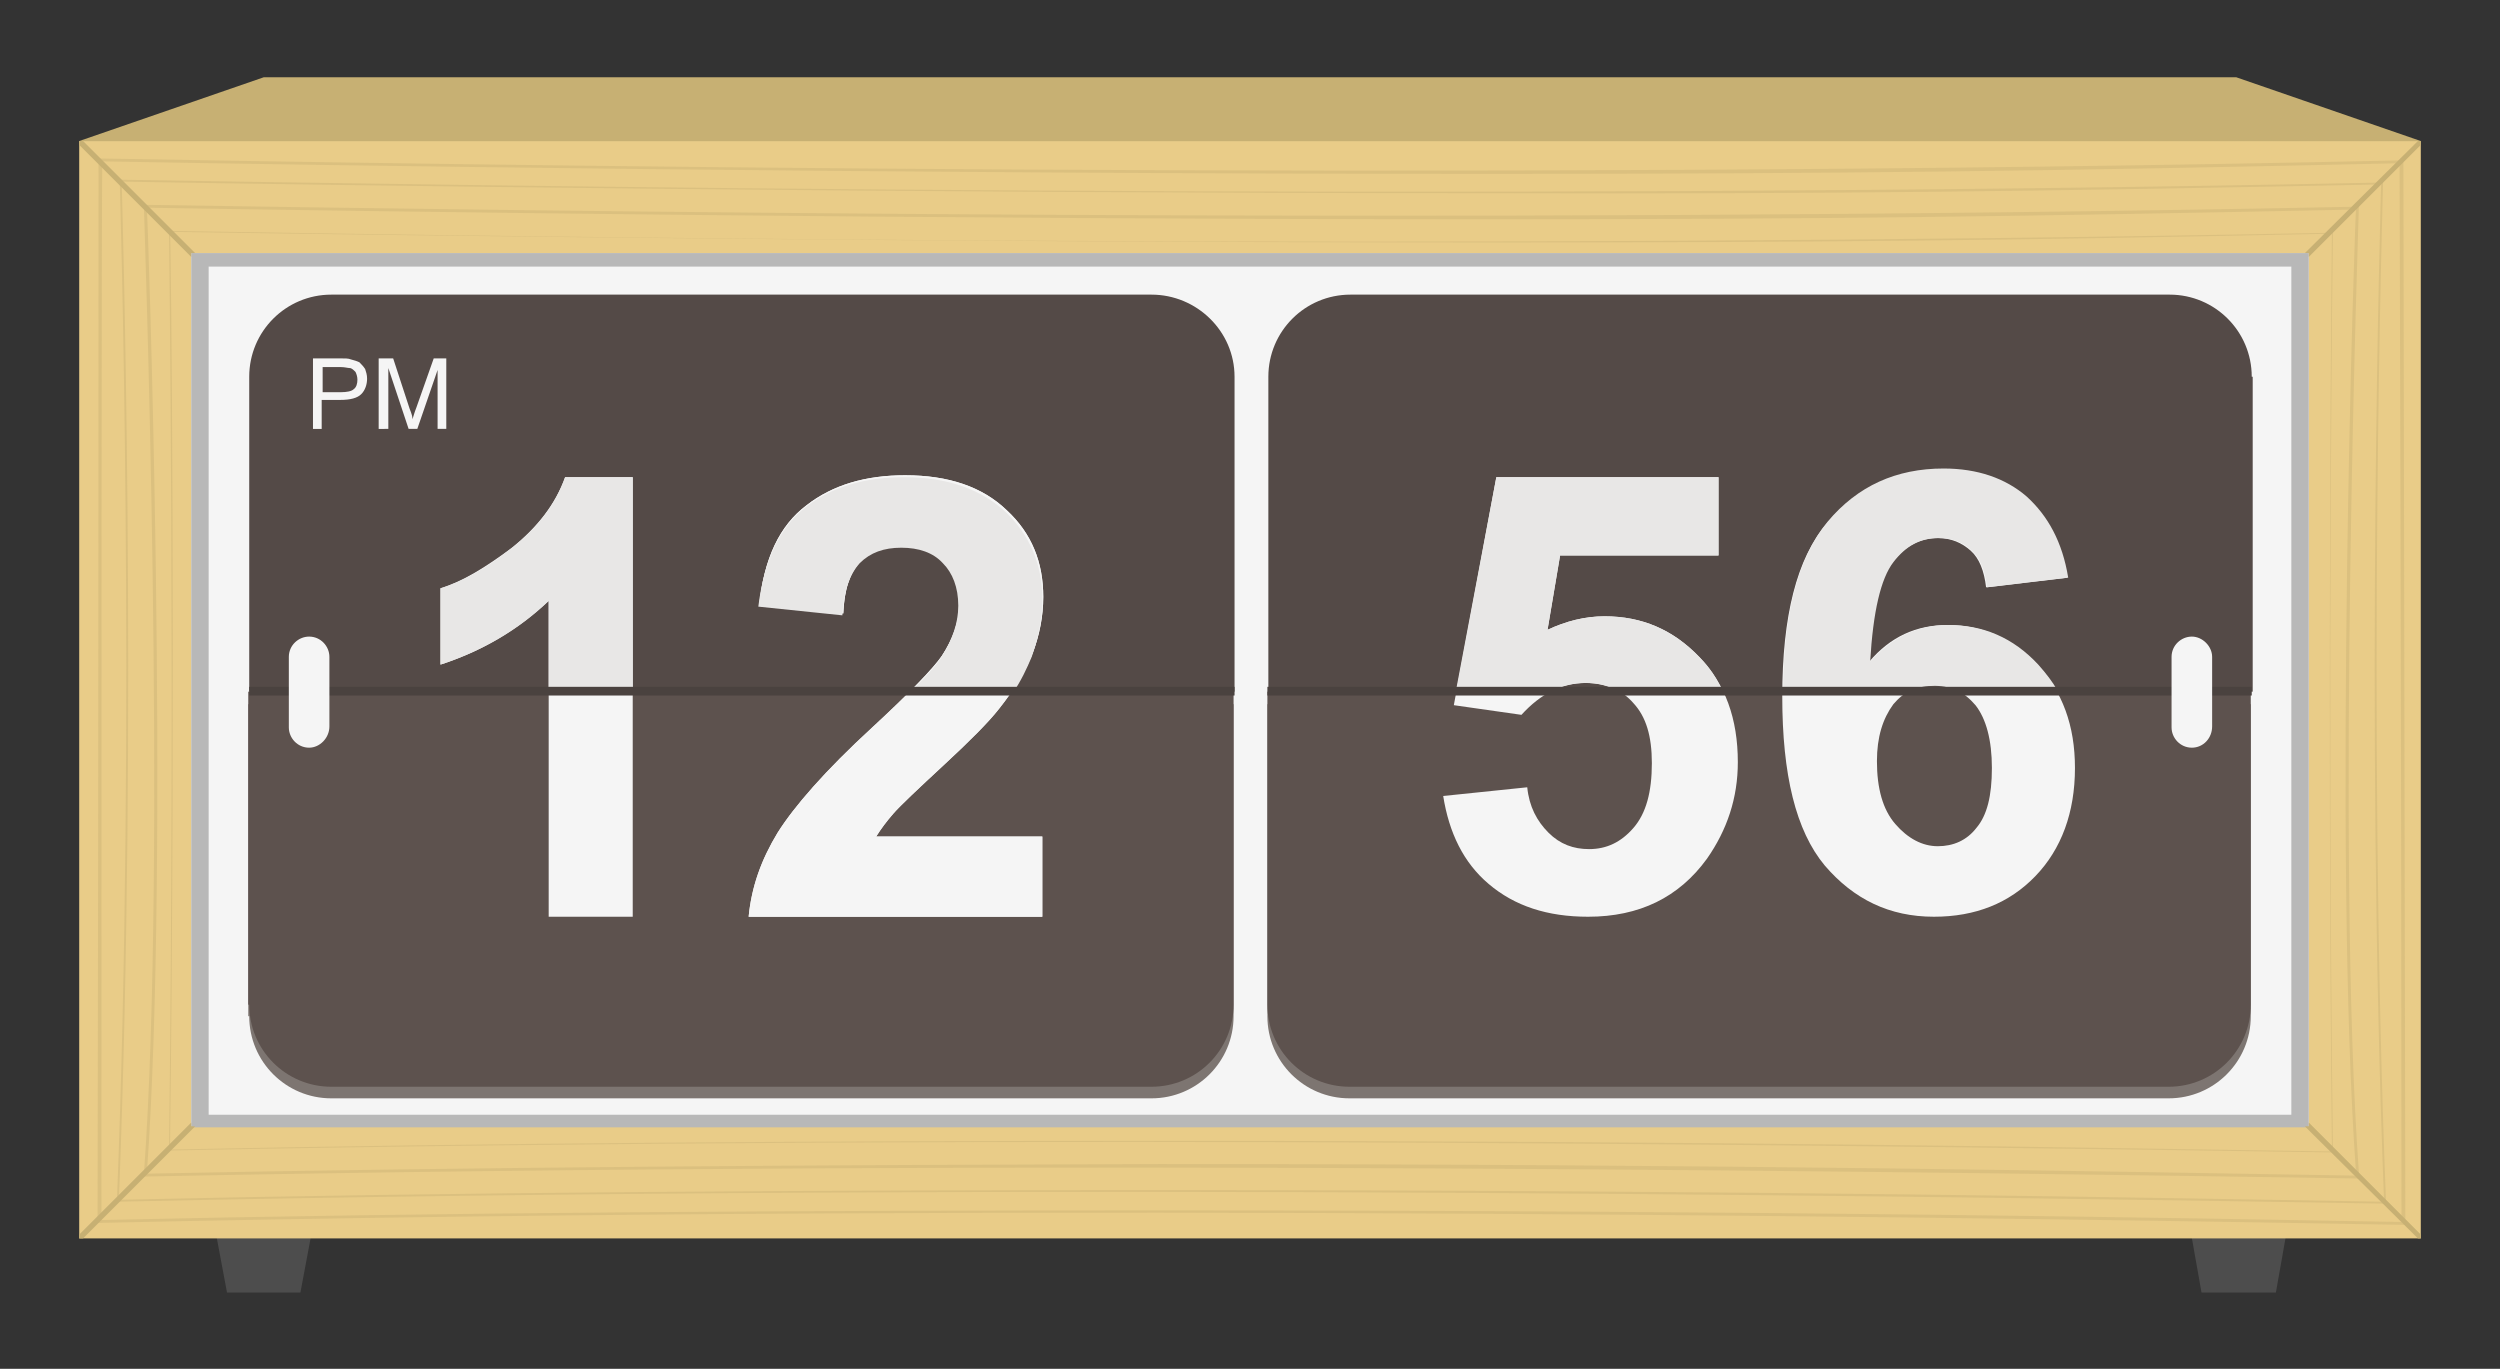 <?xml version="1.0" encoding="utf-8"?>
<!-- Generator: Adobe Illustrator 20.0.0, SVG Export Plug-In . SVG Version: 6.00 Build 0)  -->
<svg version="1.1" id="Layer_1" xmlns="http://www.w3.org/2000/svg" xmlns:xlink="http://www.w3.org/1999/xlink" x="0px" y="0px"
	 viewBox="0 0 258.8 141.7" style="enable-background:new 0 0 258.8 141.7;" xml:space="preserve">
<rect x="0" y="0" width="258.8" height="141.7" fill="#333333" stroke="none"/>
<style type="text/css">
	.st0{fill:#4D4D4D;}
	.st1{fill:#E9CC88;}
	.st2{fill:#F5F5F5;}
	.st3{fill:#C7B073;}
	.st4{fill:#B8B8B8;}
	.st5{fill:#DBC07F;}
	.st6{fill:#7D7571;}
	.st7{fill:#544A47;}
	.st8{fill:#5D524E;}
	.st9{fill:#E8E7E6;}
	.st10{fill:#4A423F;}
</style>
<g>
	<g>
		<polygon class="st0" points="31.1,133.8 23.5,133.8 21.7,124.2 32.9,124.2 		"/>
		<polygon class="st0" points="235.6,133.8 227.9,133.8 226.2,124.2 237.3,124.2 		"/>
		<rect x="8.2" y="14.6" class="st1" width="242.4" height="113.6"/>
		<rect x="19.8" y="26.2" class="st2" width="219.2" height="90.4"/>
		<polygon class="st3" points="231.5,8 27.3,8 8.2,14.6 250.6,14.6 		"/>
		<g>
			<path class="st4" d="M238.6,26.2h-1.4H21.6h-1.8v1.5v89H239V26.2H238.6z M21.6,115.4V27.6h215.6v87.8H21.6z"/>
		</g>
		<g>
			<path class="st5" d="M248.3,16.9l0.3-0.3C149.9,18.8,44.2,17,10,16.4l0.3,0.3C32.6,17.1,90.2,18,154.6,18
				C190.7,18,213,17.7,248.3,16.9z"/>
			<path class="st5" d="M246.2,19.1l0.2-0.2C150.1,20.9,49,19.2,12.2,18.6l0.2,0.2c23.6,0.4,79.7,1.2,142.2,1.2
				C189.9,20.1,211.5,19.8,246.2,19.1z"/>
			<path class="st5" d="M243.5,21.7l0.3-0.3c-93.7,1.9-190.1,0.4-229.1-0.2l0.3,0.3c25,0.4,79.3,1.2,139.5,1.2
				C189,22.7,209.6,22.4,243.5,21.7z"/>
			<path class="st5" d="M17.5,23.9l0.1,0.1c26,0.4,78.7,1.1,137,1.1c33.6,0,53.2-0.2,86.4-0.9l0.1-0.1
				C150.1,25.9,58.3,24.6,17.5,23.9z"/>
		</g>
		<g>
			<path class="st5" d="M10.3,126.3l-0.3,0.3c98.9-2.2,204.7-0.4,239,0.2l-0.3-0.3c-22.3-0.4-64.2-1.2-128.7-1.2
				C83.9,125.3,45.6,125.5,10.3,126.3z"/>
			<path class="st5" d="M12.4,124.2l-0.2,0.2c96.5-2.1,197.8-0.4,234.6,0.2l-0.2-0.2c-23.6-0.4-64-1.2-126.6-1.2
				C84.6,123.2,47.2,123.4,12.4,124.2z"/>
			<path class="st5" d="M15.1,121.5l-0.3,0.3c93.8-1.9,190.4-0.4,229.4,0.2l-0.3-0.3c-25-0.4-63.6-1.2-123.9-1.2
				C85.5,120.6,49.1,120.8,15.1,121.5z"/>
			<path class="st5" d="M241.5,119.3l-0.1-0.1c-26-0.4-63-1.1-121.4-1.1c-33.6,0-69.1,0.2-102.3,0.9l-0.1,0.1
				C108.7,117.3,200.6,118.7,241.5,119.3z"/>
		</g>
		<g>
			<g>
				<path class="st5" d="M10.5,126.3l-0.4,0c0.1-50.1,0.1-108.9,0.1-109.6h0.4C10.5,17.4,10.5,76.2,10.5,126.3L10.5,126.3z"/>
			</g>
			<g>
				<path class="st5" d="M12.3,124.4l-0.2,0c2-50.6,0.3-105,0.3-105.5l0.2,0C12.6,19.4,14.3,73.8,12.3,124.4L12.3,124.4z"/>
			</g>
			<g>
				<path class="st5" d="M15.2,121.5l-0.3,0c2.4-33.1,0-99.3,0-100l0.3,0C15.3,22.2,17.6,88.4,15.2,121.5L15.2,121.5z"/>
			</g>
			<g>
				<path class="st5" d="M17.6,119l-0.1,0c0.6-49.1,0-94.5,0-95l0.1,0C17.7,24.5,18.2,69.9,17.6,119L17.6,119z"/>
			</g>
		</g>
		<g>
			<g>
				<path class="st5" d="M248.6,126.3l0.4,0c-0.1-50.1-0.2-108.9-0.2-109.6h-0.4C248.4,17.4,248.6,76.2,248.6,126.3L248.6,126.3z"/>
			</g>
			<g>
				<path class="st5" d="M246.8,124.4l0.2,0c-2-50.6-0.3-105.1-0.3-105.7l-0.2,0.1C246.5,19.4,244.8,73.8,246.8,124.4L246.8,124.4z"
					/>
			</g>
			<g>
				<path class="st5" d="M243.9,121.5l0.3,0c-2.4-33.1,0-99.7,0-100.4l-0.3,0.4C243.8,22.2,241.5,88.4,243.9,121.5L243.9,121.5z"/>
			</g>
			<g>
				<path class="st5" d="M241.4,119l0.1,0c-0.6-49.1,0-94.5,0-95l-0.1,0C241.4,24.5,240.9,69.9,241.4,119L241.4,119z"/>
			</g>
		</g>
		<polygon class="st3" points="19.8,116.6 19.8,116.2 8.2,127.8 8.2,128.2 8.6,128.2 20.2,116.6 		"/>
		<polygon class="st3" points="8.2,15 19.8,26.6 19.8,26.2 20.2,26.2 8.6,14.6 8.2,14.6 		"/>
		<polygon class="st3" points="250.3,14.6 238.6,26.2 239,26.2 239,26.6 250.6,15 250.6,14.6 		"/>
		<polygon class="st3" points="239,116.2 239,116.6 238.6,116.6 250.3,128.2 250.6,128.2 250.6,127.8 		"/>
	</g>
	<g>
		<g>
			<path class="st6" d="M25.8,105.2c0,4.7,3.8,8.5,8.5,8.5h84.9c4.7,0,8.5-3.8,8.5-8.5V72.9h-102V105.2z"/>
		</g>
		<g>
			<path class="st7" d="M119.2,30.5H34.3c-4.7,0-8.5,3.8-8.5,8.5v32.6h102V39C127.8,34.3,123.9,30.5,119.2,30.5z"/>
		</g>
		<g>
			<path class="st8" d="M25.8,104c0,4.7,3.8,8.5,8.5,8.5h84.9c4.7,0,8.5-3.8,8.5-8.5V71.6h-102V104z"/>
		</g>
		<g>
			<path class="st6" d="M131.2,72.9v32.3c0,4.7,3.8,8.5,8.5,8.5l84.8,0c4.7,0,8.5-3.8,8.5-8.5V72.9L131.2,72.9z"/>
		</g>
		<g>
			<path class="st8" d="M131.2,71.6V104c0,4.7,3.8,8.5,8.5,8.5l84.8,0c4.7,0,8.5-3.8,8.5-8.5V71.6L131.2,71.6z"/>
		</g>
		<g>
			<path class="st7" d="M233.1,39c0-4.7-3.8-8.5-8.5-8.5h-84.8c-4.7,0-8.5,3.8-8.5,8.5v32.6l101.9,0V39z"/>
		</g>
	</g>
	<g>
		<g>
			<path class="st2" d="M65.5,94.9h-8.7V62.2c-3.2,3-6.9,5.2-11.2,6.6v-7.9c2.3-0.7,4.7-2.2,7.4-4.2c2.6-2.1,4.5-4.5,5.5-7.3h7V94.9
				z"/>
		</g>
		<g>
			<path class="st9" d="M65.5,71.6V49.4h-7c-1,2.8-2.8,5.2-5.5,7.3c-2.6,2.1-5.1,3.5-7.4,4.2v7.9c4.3-1.4,8.1-3.6,11.2-6.6v9.4H65.5
				z"/>
		</g>
		<g>
			<path class="st2" d="M107.9,86.8v8.1H77.5c0.3-3.1,1.3-5.9,3-8.7c1.7-2.7,4.9-6.4,9.8-10.9c3.9-3.6,6.3-6.1,7.2-7.4
				c1.2-1.8,1.8-3.6,1.8-5.4c0-1.9-0.5-3.4-1.6-4.4c-1-1-2.5-1.6-4.3-1.6c-1.8,0-3.3,0.5-4.3,1.6c-1.1,1.1-1.7,2.9-1.8,5.4l-8.7-0.9
				c0.5-4.8,2.1-8.2,4.9-10.3c2.7-2.1,6.1-3.1,10.2-3.1c4.5,0,8,1.2,10.5,3.6c2.6,2.4,3.8,5.4,3.8,9c0,2-0.4,4-1.1,5.8
				c-0.7,1.8-1.9,3.8-3.5,5.8c-1.1,1.4-3,3.3-5.7,5.8c-2.7,2.5-4.5,4.2-5.2,5c-0.7,0.8-1.3,1.6-1.8,2.4H107.9z"/>
		</g>
		<g>
			<path class="st2" d="M107.9,86.8v8.1H77.5c0.3-3.1,1.3-5.9,3-8.7c1.7-2.7,4.9-6.4,9.8-10.9c3.9-3.6,6.3-6.1,7.2-7.4
				c1.2-1.8,1.8-3.6,1.8-5.4c0-1.9-0.5-3.4-1.6-4.4c-1-1-2.5-1.6-4.3-1.6c-1.8,0-3.3,0.5-4.3,1.6c-1.1,1.1-1.7,2.9-1.8,5.4l-8.7-0.9
				c0.5-4.8,2.1-8.2,4.9-10.3c2.7-2.1,6.1-3.1,10.2-3.1c4.5,0,8,1.2,10.5,3.6c2.6,2.4,3.8,5.4,3.8,9c0,2-0.4,4-1.1,5.8
				c-0.7,1.8-1.9,3.8-3.5,5.8c-1.1,1.4-3,3.3-5.7,5.8c-2.7,2.5-4.5,4.2-5.2,5c-0.7,0.8-1.3,1.6-1.8,2.4H107.9z"/>
		</g>
		<g>
			<path class="st9" d="M107.9,62c0-3.6-1.3-6.6-3.8-9c-2.6-2.4-6.1-3.6-10.5-3.6c-4.1,0-7.5,1-10.2,3.1c-2.7,2.1-4.3,5.5-4.9,10.3
				l8.7,0.9c0.1-2.5,0.8-4.3,1.8-5.4c1.1-1.1,2.5-1.6,4.3-1.6c1.8,0,3.3,0.5,4.3,1.6c1,1,1.6,2.5,1.6,4.4c0,1.8-0.6,3.5-1.8,5.4
				c-0.5,0.8-1.6,2-3.3,3.7h10.7c0.9-1.3,1.5-2.6,2-3.8C107.5,66,107.9,64,107.9,62z"/>
		</g>
	</g>
	<g>
		<g>
			<path class="st2" d="M149.4,82.4l8.7-0.9c0.2,2,1,3.5,2.2,4.7c1.2,1.2,2.6,1.7,4.2,1.7c1.8,0,3.3-0.7,4.6-2.2
				c1.3-1.5,1.9-3.7,1.9-6.7c0-2.8-0.6-4.8-1.9-6.2c-1.2-1.4-2.9-2.1-4.9-2.1c-2.5,0-4.7,1.1-6.7,3.3l-7-1l4.4-23.6h23v8.1h-16.4
				l-1.3,7.7c1.9-0.9,3.9-1.4,5.9-1.4c3.9,0,7.1,1.4,9.8,4.2c2.7,2.8,4,6.4,4,10.9c0,3.7-1.1,7-3.2,10c-2.9,4-7,6-12.3,6
				c-4.2,0-7.6-1.1-10.3-3.4C151.5,89.3,150,86.2,149.4,82.4z"/>
		</g>
		<g>
			<path class="st9" d="M175.9,68c-2.7-2.8-5.9-4.2-9.8-4.2c-2,0-4,0.5-5.9,1.4l1.3-7.7h16.4v-8.1h-23l-4.2,22.2h9.7
				c1.2-0.6,2.4-0.9,3.7-0.9c1.3,0,2.5,0.3,3.5,0.9h10.7C177.8,70.3,177,69.1,175.9,68z"/>
		</g>
		<g>
			<path class="st2" d="M214,59.8l-8.4,1c-0.2-1.7-0.7-3-1.6-3.8c-0.9-0.8-2-1.3-3.4-1.3c-1.8,0-3.4,0.8-4.7,2.5
				c-1.3,1.7-2.1,5.1-2.4,10.3c2.2-2.6,4.9-3.8,8.1-3.8c3.6,0,6.7,1.4,9.3,4.1c2.6,2.8,3.9,6.3,3.9,10.7c0,4.6-1.4,8.4-4.1,11.2
				c-2.7,2.8-6.2,4.2-10.5,4.2c-4.6,0-8.3-1.8-11.3-5.3c-3-3.6-4.4-9.4-4.4-17.5c0-8.3,1.5-14.3,4.6-17.9c3.1-3.7,7.1-5.5,12-5.5
				c3.5,0,6.3,1,8.6,2.9C211.9,53.4,213.4,56.2,214,59.8z M194.3,78.8c0,2.8,0.6,5,1.9,6.5c1.3,1.5,2.8,2.3,4.4,2.3
				c1.6,0,3-0.6,4-1.9c1.1-1.3,1.6-3.3,1.6-6.2c0-2.9-0.6-5.1-1.7-6.5c-1.2-1.4-2.6-2.1-4.3-2.1c-1.7,0-3.1,0.7-4.2,2
				C194.9,74.4,194.3,76.3,194.3,78.8z"/>
		</g>
		<g>
			<path class="st9" d="M211,68.8c-2.6-2.8-5.7-4.1-9.3-4.1c-3.2,0-5.9,1.3-8.1,3.8c0.3-5.2,1.1-8.6,2.4-10.3
				c1.3-1.7,2.8-2.5,4.7-2.5c1.4,0,2.5,0.4,3.4,1.3c0.9,0.8,1.4,2.1,1.6,3.8l8.4-1c-0.6-3.7-2.1-6.4-4.3-8.4
				c-2.2-1.9-5.1-2.9-8.6-2.9c-4.9,0-8.9,1.8-12,5.5c-3,3.6-4.6,9.5-4.6,17.5h13.3c0.7-0.4,1.5-0.5,2.4-0.5c0.9,0,1.7,0.2,2.4,0.5
				H213C212.5,70.6,211.8,69.7,211,68.8z"/>
		</g>
	</g>
	<g>
		<g>
			<path class="st2" d="M32.4,44.4v-7.3h2.8c0.5,0,0.9,0,1.1,0.1c0.4,0.1,0.7,0.2,0.9,0.3c0.2,0.2,0.4,0.4,0.6,0.7
				c0.1,0.3,0.2,0.6,0.2,1c0,0.6-0.2,1.2-0.6,1.6c-0.4,0.4-1.1,0.6-2.2,0.6h-1.9v3H32.4z M33.4,40.6h1.9c0.6,0,1.1-0.1,1.3-0.3
				c0.3-0.2,0.4-0.6,0.4-1c0-0.3-0.1-0.6-0.2-0.8c-0.2-0.2-0.4-0.4-0.6-0.4c-0.2,0-0.5-0.1-0.9-0.1h-1.9V40.6z"/>
		</g>
		<g>
			<path class="st2" d="M39.2,44.4v-7.3h1.5l1.7,5.2c0.2,0.5,0.3,0.8,0.3,1.1c0.1-0.3,0.2-0.7,0.4-1.2l1.8-5.1h1.3v7.3h-0.9v-6.1
				l-2.1,6.1h-0.9l-2.1-6.3v6.3H39.2z"/>
		</g>
	</g>
	<g>
		<rect x="25.8" y="71.1" class="st10" width="102" height="0.9"/>
		<rect x="131.2" y="71.1" class="st10" width="101.9" height="0.9"/>
	</g>
	<g>
		<g>
			<path class="st2" d="M226.9,77.4c-1.2,0-2.1-1-2.1-2.1V68c0-1.2,1-2.1,2.1-2.1s2.1,1,2.1,2.1v7.2C229,76.4,228.1,77.4,226.9,77.4
				L226.9,77.4z"/>
		</g>
	</g>
	<g>
		<g>
			<path class="st2" d="M32,77.4c-1.2,0-2.1-1-2.1-2.1V68c0-1.2,1-2.1,2.1-2.1c1.2,0,2.1,1,2.1,2.1v7.2C34.1,76.4,33.1,77.4,32,77.4
				L32,77.4z"/>
		</g>
	</g>
</g>
</svg>
